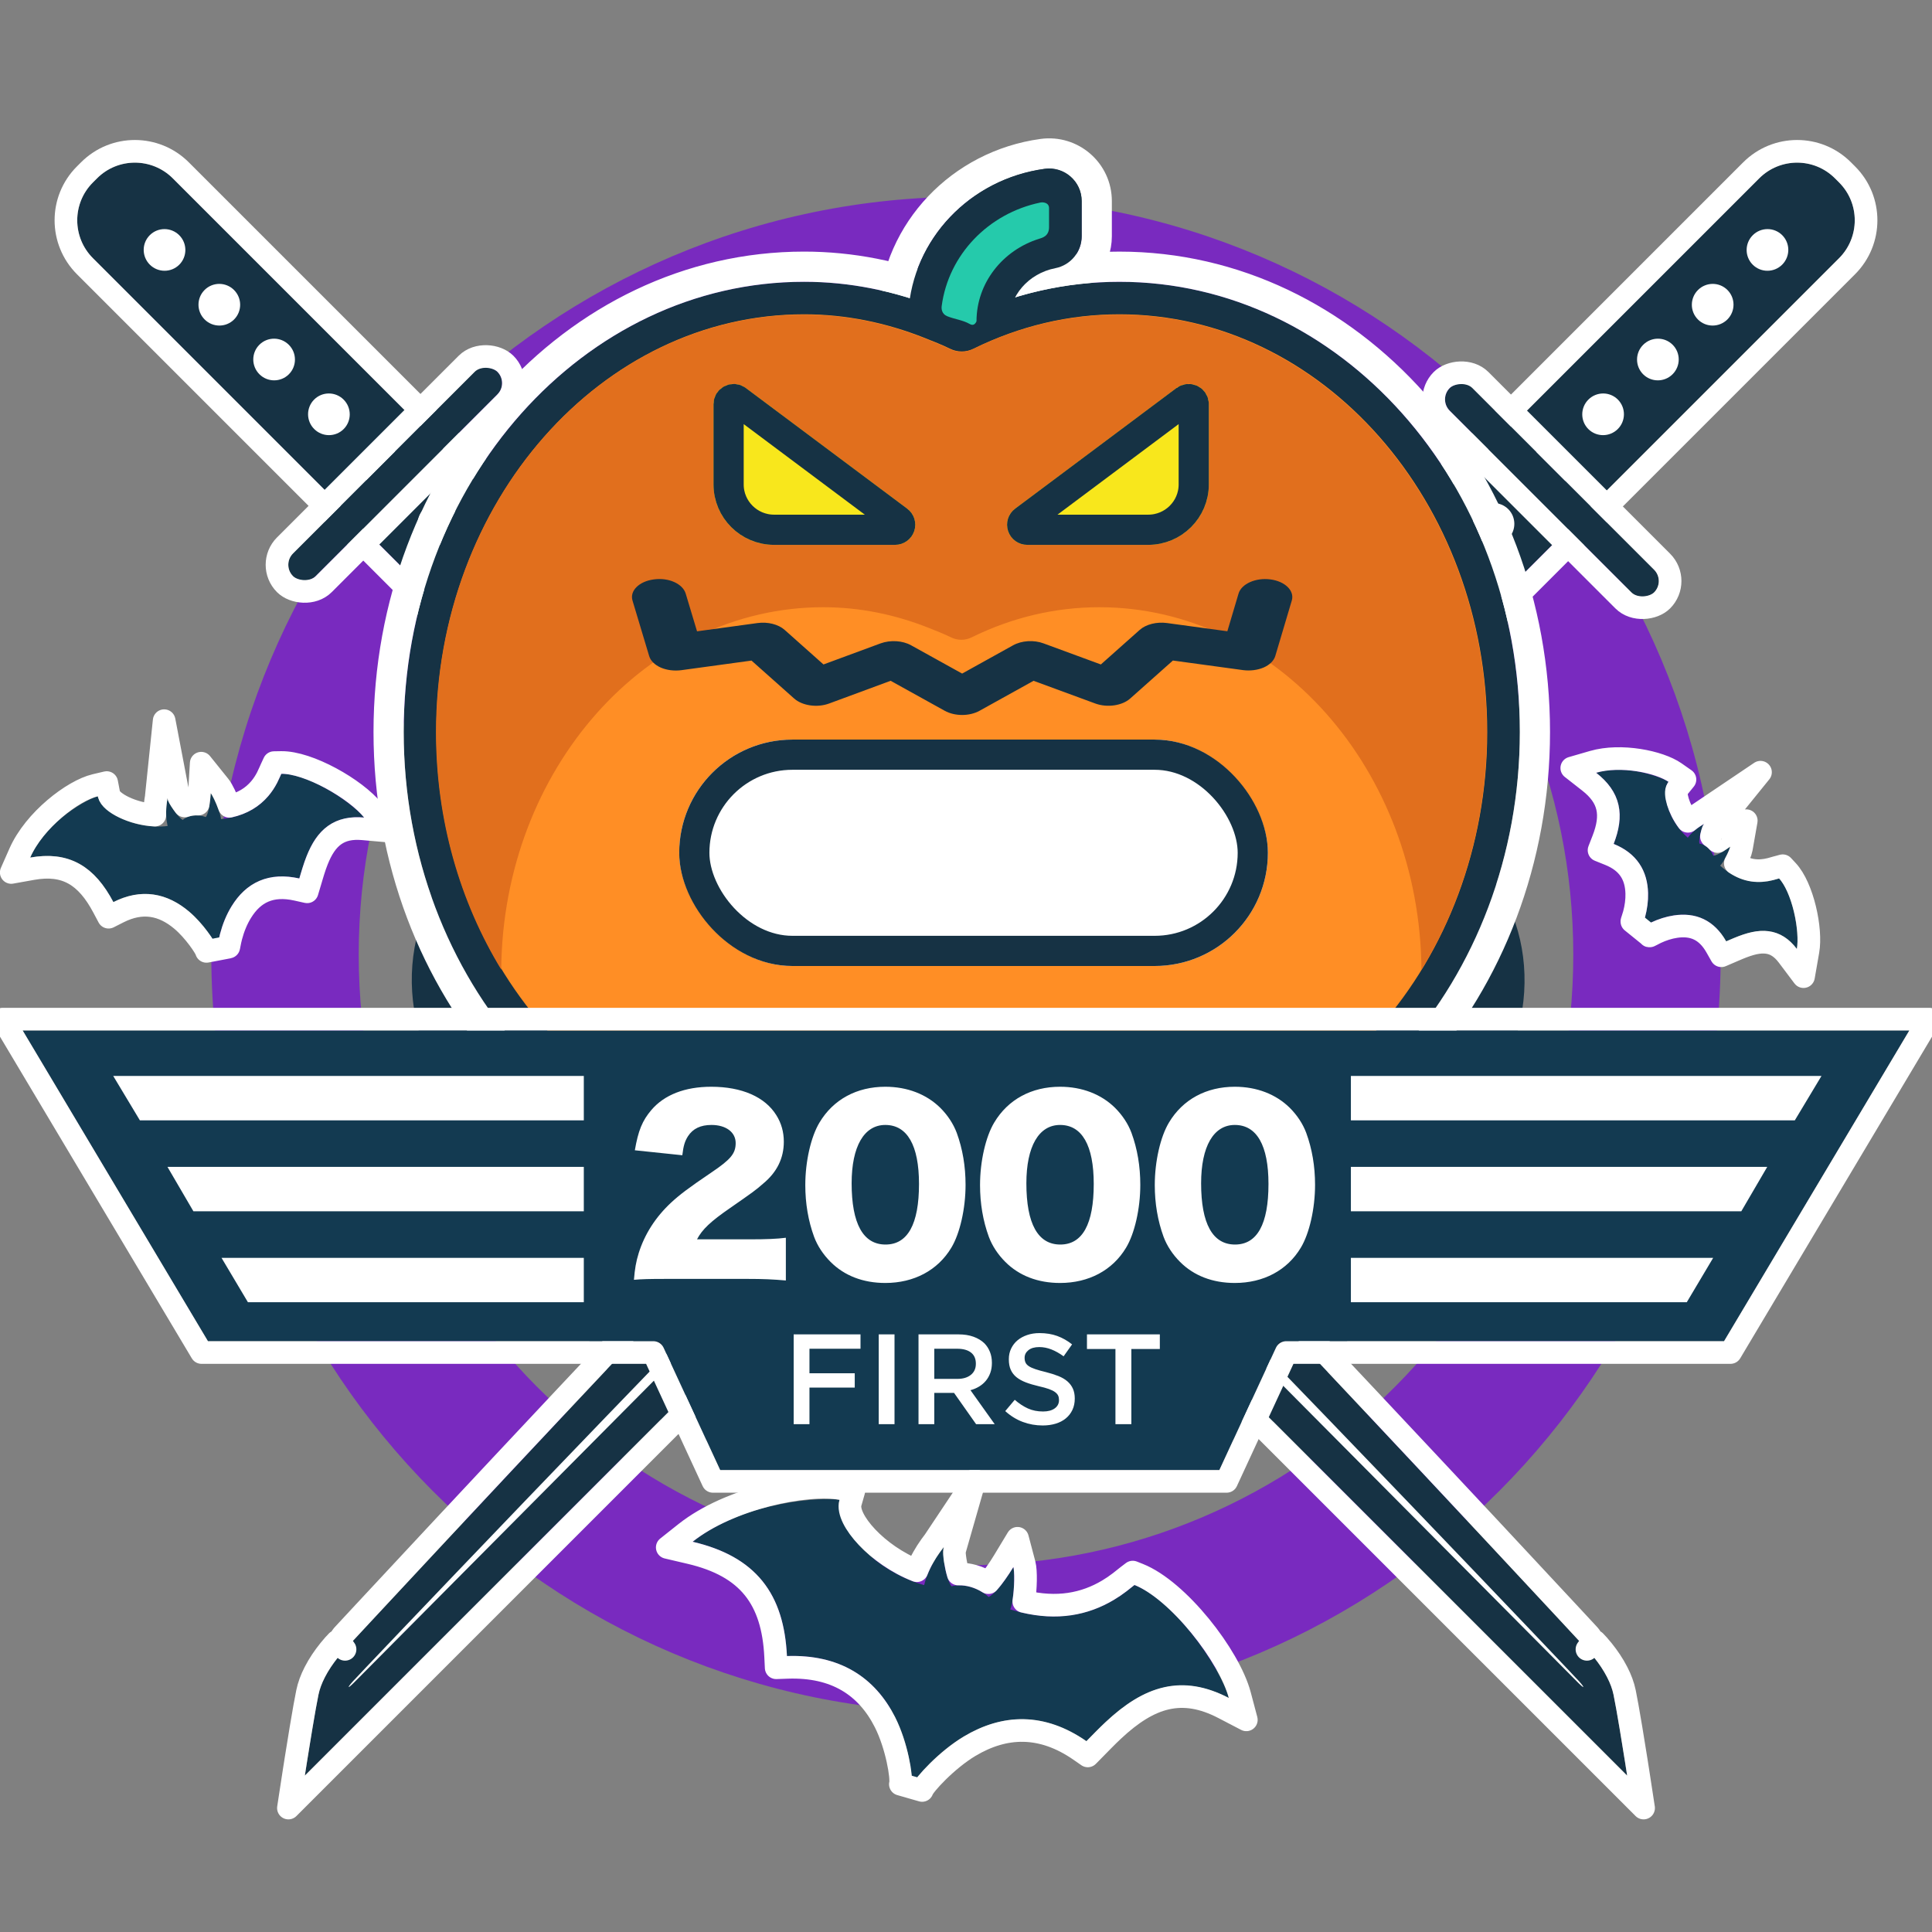 <svg xmlns="http://www.w3.org/2000/svg" width="128" height="128" viewBox="0 0 128 128" xmlns:xlink="http://www.w3.org/1999/xlink">
  <rect x="0" y="0" width="128" height="128" fill="#808080" stroke="none"/>
  <defs>
    <path id="a" d="M63.501,92.769 C64.055,92.505 64.87,91.23 65.14,90.784 C65.247,91.188 65.194,93.025 64.93,93.594 C69.76,95.096 72.469,92.504 73.163,91.975 C75.843,93.042 78.883,97.469 79.412,99.46 C74.837,97.079 71.844,100.429 69.978,102.324 C63.644,97.928 58.517,104.874 58.372,105.381 C58.533,104.818 58.085,96.406 50.137,96.684 C49.955,92.954 48.438,90.177 43.888,89.111 C47.288,86.415 52.524,86.135 53.62,86.333 C53.188,87.841 55.669,90.964 59.227,91.984 C59.557,90.63 60.391,89.663 60.527,89.46 C60.395,89.92 60.673,91.567 61.038,92.062 C61.777,91.873 62.756,92.101 63.501,92.769 Z M111.513,43.658 C111.807,43.643 112.423,43.212 112.631,43.057 C112.595,43.265 112.195,44.104 111.964,44.317 C113.752,45.948 115.459,45.274 115.87,45.164 C116.814,46.177 117.225,48.814 117.047,49.838 C115.549,47.849 113.563,48.818 112.364,49.333 C110.516,46.072 106.867,48.29 106.7,48.496 C106.885,48.267 108.416,44.29 104.909,42.877 C105.595,41.116 105.506,39.538 103.75,38.163 C105.778,37.575 108.109,38.461 108.543,38.765 C108.046,39.379 108.483,41.304 109.819,42.466 C110.239,41.904 110.8,41.618 110.9,41.55 C110.749,41.738 110.532,42.553 110.588,42.853 C110.948,42.909 111.326,43.205 111.513,43.658 Z M11.636,41.097 C11.861,40.804 11.943,39.844 11.963,39.513 C12.135,39.727 12.623,40.83 12.641,41.233 C15.676,40.929 16.41,38.719 16.637,38.233 C18.386,38.203 21.277,40.078 22.125,41.13 C18.98,40.849 18.306,43.579 17.83,45.167 C13.167,44.126 12.352,49.52 12.416,49.856 C12.345,49.482 9.733,44.599 5.513,46.732 C4.363,44.562 2.76,43.289 -2.33146835e-15,43.782 C1.078,41.34 3.831,39.877 4.479,39.723 C4.671,40.726 6.892,41.965 9.104,41.69 C8.901,40.804 9.079,40.023 9.095,39.869 C9.153,40.175 9.768,41.084 10.105,41.288 C10.451,40.993 11.045,40.885 11.636,41.097 Z"/>
    <path id="b" d="M5.12,3.553 C5.12,1.591 6.707,0 8.664,0 L9.059,0 C11.016,0 12.603,1.59 12.603,3.553 L12.603,47.784 L5.12,47.784 L5.12,3.553 Z"/>
    <path id="c" d="M0,0 L6.302,0 C6.302,0 6.165,16.61 5.504,42.956 C4.843,69.302 4.032,90.533 4.032,90.533 C4.032,90.533 4.032,92.57 3.151,93.904 C2.27,95.239 0,98.332 0,98.332 L0,0 Z"/>
    <rect id="d" width="17.723" height="1.975" y="47.389" rx=".987"/>
    <path id="e" d="M5.12,3.553 C5.12,1.591 6.707,0 8.664,0 L9.059,0 C11.016,0 12.603,1.59 12.603,3.553 L12.603,47.784 L5.12,47.784 L5.12,3.553 Z"/>
    <path id="f" d="M0,0 L6.302,0 C6.302,0 6.165,16.61 5.504,42.956 C4.843,69.302 4.032,90.533 4.032,90.533 C4.032,90.533 4.032,92.57 3.151,93.904 C2.27,95.239 0,98.332 0,98.332 L0,0 Z"/>
    <rect id="g" width="17.723" height="1.975" y="47.389" rx=".987"/>
    <rect id="h" width="19.149" height="2.126" x=".461" y=".654" rx="1.063"/>
    <rect id="i" width="19.149" height="2.126" x=".536" y=".361" rx="1.063"/>
    <path id="j" d="M44.92,4.6 C44.92,5.63 44.189,6.516 43.175,6.714 C41.394,7.061 40.114,8.543 40.114,10.234 L40.114,10.598 C40.114,12.152 38.513,13.195 37.085,12.571 C36.475,12.304 35.808,12.075 35.005,11.848 C34.029,11.572 33.376,10.656 33.437,9.647 C33.729,4.783 37.531,0.81 42.464,0.132 C43.763,-0.046 44.92,0.959 44.92,2.266 L44.92,4.6 Z"/>
    <path id="k" d="M36.976,10.031 C40.294,8.43 43.812,7.616 47.42,7.616 C62.118,7.616 73.95,21.051 73.95,37.44 C73.95,53.829 62.118,67.265 47.42,67.265 L26.533,67.265 C11.835,67.265 0.003,53.83 0.003,37.44 C0.003,21.051 11.835,7.615 26.533,7.615 C29.524,7.615 32.481,8.203 35.362,9.352 C36.235,9.7 36.592,9.848 36.976,10.031 Z"/>
    <path id="l" d="M41.314,25.044 C40.738,25.044 40.228,24.677 40.046,24.133 C39.863,23.589 40.051,22.989 40.512,22.645 L51.206,14.651 C51.611,14.346 52.155,14.302 52.606,14.524 C53.059,14.751 53.345,15.211 53.345,15.716 L53.345,21.046 C53.345,23.25 51.546,25.044 49.334,25.044 L41.314,25.044 Z M32.56,25.044 L24.539,25.044 C22.328,25.044 20.529,23.25 20.529,21.046 L20.529,15.716 C20.529,15.211 20.815,14.751 21.268,14.524 C21.718,14.302 22.262,14.346 22.667,14.651 L33.361,22.645 C33.822,22.989 34.01,23.589 33.827,24.133 C33.646,24.677 33.135,25.044 32.56,25.044 Z"/>
    <path id="m" d="M84.736,83.858 L114.223,83.858 L126.5,63.27 L1.5,63.27 L13.777,83.858 L43.764,83.858 L47.713,92.395 L80.787,92.395 L84.736,83.858 Z"/>
    <rect id="n" width="39" height="15" rx="7.5"/>
  </defs>
  <g fill="none" fill-rule="evenodd">
    <rect width="128" height="128"/>
    <g transform="translate(0 5)">
      <g fill-rule="nonzero" transform="translate(2 8.034)">
        <path fill="#792ABF" d="M62,90.664 C84.211,90.664 102.234,72.563 102.234,50.215 C102.234,27.866 84.211,9.766 62,9.766 C39.789,9.766 21.766,27.866 21.766,50.215 C21.766,72.563 39.789,90.664 62,90.664 Z M62,100.429 C34.386,100.429 12,77.947 12,50.215 C12,22.482 34.386,0 62,0 C89.614,0 112,22.482 112,50.215 C112,77.947 89.614,100.429 62,100.429 Z"/>
        <g stroke-linecap="round" stroke-linejoin="round">
          <use fill="#133A51" fill-rule="evenodd" xlink:href="#a"/>
          <path stroke="#FFFFFF" stroke-width="1.5" d="M63.484,91.82 C63.776,91.495 64.171,90.938 64.498,90.396 L65.413,88.881 L65.865,90.592 C65.987,91.052 65.964,92.199 65.828,93.064 C68.032,93.595 69.844,93.249 71.4,92.325 C71.679,92.159 71.933,91.985 72.189,91.789 C72.321,91.688 72.667,91.41 72.708,91.378 L73.046,91.121 L73.441,91.278 C76.061,92.321 79.444,96.66 80.137,99.267 L80.573,100.91 L79.066,100.125 C76.312,98.692 74.168,99.355 71.766,101.601 C71.559,101.794 71.352,101.997 71.112,102.239 C70.976,102.376 70.538,102.824 70.512,102.85 L70.069,103.3 L69.55,102.94 C67.023,101.186 64.578,101.259 62.239,102.658 C60.731,103.559 59.194,105.233 59.093,105.588 L57.651,105.174 C57.769,104.763 57.409,102.598 56.627,101.057 C55.418,98.674 53.355,97.322 50.163,97.433 L49.424,97.459 L49.388,96.72 C49.201,92.906 47.581,90.747 43.717,89.841 L42.207,89.487 L43.422,88.523 C46.33,86.217 51.432,85.175 53.754,85.595 L54.569,85.743 L54.341,86.54 C54.03,87.625 56.116,90.001 58.745,91.029 C58.863,90.726 59.005,90.432 59.166,90.145 C59.318,89.874 59.478,89.627 59.651,89.384 C59.733,89.27 59.9,89.048 59.903,89.044 L62.576,85.033 L61.248,89.666 C61.19,89.867 61.326,90.723 61.487,91.249 C62.158,91.231 62.866,91.431 63.484,91.82 Z M111.793,42.72 C111.92,42.64 112.064,42.544 112.185,42.454 L113.695,41.338 L113.37,43.187 C113.331,43.408 113.166,43.799 112.969,44.158 C113.754,44.682 114.511,44.746 115.303,44.545 C115.401,44.521 115.668,44.442 115.675,44.44 L116.11,44.323 L116.418,44.653 C117.433,45.742 118.038,48.522 117.785,49.967 L117.488,51.671 L116.448,50.289 C116.033,49.739 115.59,49.473 115.084,49.406 C114.553,49.336 113.971,49.472 113.17,49.804 C113.091,49.836 113.012,49.87 112.911,49.914 C112.784,49.969 112.784,49.969 112.66,50.022 L112.043,50.287 L111.712,49.703 C111.063,48.557 110.157,48.186 109.012,48.356 C108.572,48.422 108.124,48.567 107.715,48.76 C107.477,48.872 107.243,49.017 107.283,48.968 L106.117,48.024 C106.092,48.055 106.194,47.796 106.267,47.526 C106.386,47.082 106.452,46.608 106.439,46.151 C106.407,44.956 105.876,44.075 104.629,43.573 L103.941,43.296 L104.21,42.605 C104.857,40.944 104.631,39.806 103.287,38.753 L102.134,37.85 L103.541,37.442 C105.399,36.904 107.954,37.438 108.973,38.15 L109.633,38.612 L109.126,39.237 C108.927,39.483 109.198,40.541 109.83,41.379 C109.949,41.279 110.073,41.188 110.2,41.104 C110.314,41.028 110.504,40.913 110.481,40.929 L114.638,38.127 L111.483,42.022 C111.471,42.037 111.425,42.207 111.386,42.376 C111.533,42.47 111.671,42.586 111.793,42.72 Z M11.129,40.24 C11.165,40.012 11.199,39.724 11.214,39.468 L11.331,37.53 L12.547,39.043 C12.736,39.277 13.01,39.857 13.194,40.387 C14.074,40.191 14.723,39.784 15.208,39.216 C15.403,38.988 15.562,38.743 15.699,38.478 C15.783,38.316 16.002,37.818 15.957,37.916 L16.154,37.491 L16.624,37.483 C18.435,37.452 21.557,39.23 22.709,40.659 L23.817,42.034 L22.058,41.877 C20.472,41.735 19.619,42.435 19.012,43.961 C18.925,44.179 18.844,44.412 18.759,44.683 C18.726,44.79 18.692,44.9 18.651,45.038 C18.599,45.213 18.57,45.313 18.549,45.382 L18.349,46.051 L17.667,45.899 C15.948,45.515 14.789,46.093 13.989,47.389 C13.684,47.882 13.455,48.451 13.305,49.025 C13.212,49.381 13.16,49.75 13.153,49.716 L11.68,49.997 C11.638,49.777 10.859,48.619 10.037,47.928 C8.789,46.877 7.418,46.609 5.851,47.401 L5.195,47.733 L4.85,47.083 C3.718,44.947 2.336,44.127 0.132,44.521 L-1.255,44.769 L-0.686,43.48 C0.279,41.293 2.834,39.342 4.306,38.993 L5.069,38.813 L5.216,39.583 C5.322,40.137 6.778,40.893 8.258,40.97 C8.249,40.665 8.268,40.364 8.308,40.061 C8.322,39.961 8.35,39.786 8.349,39.792 L8.876,34.713 L9.832,39.729 C9.846,39.803 10.055,40.121 10.24,40.364 C10.517,40.267 10.82,40.225 11.129,40.24 Z"/>
        </g>
        <path fill="#163244" d="M60.572,57.869 L60.588,71.63 C60.588,71.63 60.9,77.089 53.559,81.346 C47.916,84.617 40.829,82.421 37.317,76.312 C35.392,72.962 34.922,68.768 36.042,65.229 C32.43,64.433 29.048,61.928 27.122,58.578 C23.61,52.469 25.26,45.207 30.903,41.935 C38.439,37.566 43.559,40.83 43.559,40.83 L54.9,47.686 C54.631,48.48 54.485,49.33 54.485,50.215 C54.485,51.084 54.626,51.92 54.886,52.701 C54.07,52.235 53.037,52.204 52.165,52.709 C50.857,53.468 50.409,55.147 51.164,56.461 C51.919,57.774 53.591,58.224 54.899,57.466 C55.741,56.978 56.227,56.108 56.265,55.2 C57.348,56.52 58.853,57.479 60.572,57.869 Z M69.651,47.558 L80.728,40.86 C80.728,40.86 85.849,37.597 93.385,41.966 C99.027,45.238 100.677,52.5 97.165,58.609 C95.239,61.958 91.858,64.464 88.245,65.26 C89.365,68.799 88.896,72.993 86.97,76.343 C83.458,82.452 76.371,84.648 70.729,81.376 C63.387,77.12 63.699,71.661 63.699,71.661 L63.715,57.932 C65.417,57.619 66.926,56.751 68.051,55.523 C68.17,56.322 68.637,57.061 69.388,57.497 C70.696,58.255 72.368,57.805 73.123,56.491 C73.878,55.178 73.43,53.498 72.122,52.74 C71.372,52.305 70.503,52.268 69.755,52.563 C69.986,51.821 70.11,51.033 70.11,50.215 C70.11,49.282 69.948,48.387 69.651,47.558 Z M56.332,45.149 L45.016,38.862 C45.016,38.862 39.642,36.04 39.642,27.301 C39.642,20.758 45.079,15.692 52.103,15.692 C55.954,15.692 59.806,17.381 62.298,20.125 C64.79,17.381 68.642,15.692 72.493,15.692 C79.517,15.692 84.954,20.758 84.954,27.301 C84.954,35.814 80.091,38.273 80.091,38.273 L68.243,45.124 C67.162,43.852 65.684,42.931 64.001,42.556 C64.63,42.052 65.032,41.277 65.032,40.407 C65.032,38.89 63.808,37.661 62.298,37.661 C60.788,37.661 59.564,38.89 59.564,40.407 C59.564,41.277 59.966,42.052 60.595,42.556 C58.901,42.934 57.415,43.864 56.332,45.149 Z M62.298,54.53 C59.925,54.53 58.001,52.598 58.001,50.215 C58.001,47.831 59.925,45.899 62.298,45.899 C64.671,45.899 66.595,47.831 66.595,50.215 C66.595,52.598 64.671,54.53 62.298,54.53 Z"/>
      </g>
      <g transform="rotate(-45 15.968 6.576)">
        <use fill="#163244" xlink:href="#b"/>
        <path stroke="#FFFFFF" stroke-width="1.5" d="M4.37,3.553 C4.37,1.177 6.292,-0.75 8.664,-0.75 L9.059,-0.75 C11.431,-0.75 13.353,1.176 13.353,3.553 L13.353,48.534 L4.37,48.534 L4.37,3.553 Z"/>
        <path fill="#FFFFFF" d="M8.862,7.898 C8.1,7.898 7.483,7.279 7.483,6.516 C7.483,5.753 8.1,5.134 8.862,5.134 C9.623,5.134 10.24,5.753 10.24,6.516 C10.24,7.279 9.623,7.898 8.862,7.898 Z M8.862,13.032 C8.1,13.032 7.483,12.413 7.483,11.65 C7.483,10.886 8.1,10.268 8.862,10.268 C9.623,10.268 10.24,10.886 10.24,11.65 C10.24,12.413 9.623,13.032 8.862,13.032 Z M8.862,18.166 C8.1,18.166 7.483,17.547 7.483,16.784 C7.483,16.02 8.1,15.401 8.862,15.401 C9.623,15.401 10.24,16.02 10.24,16.784 C10.24,17.547 9.623,18.166 8.862,18.166 Z M8.862,23.3 C8.1,23.3 7.483,22.681 7.483,21.917 C7.483,21.154 8.1,20.535 8.862,20.535 C9.623,20.535 10.24,21.154 10.24,21.917 C10.24,22.681 9.623,23.3 8.862,23.3 Z M8.862,28.433 C8.1,28.433 7.483,27.815 7.483,27.051 C7.483,26.288 8.1,25.669 8.862,25.669 C9.623,25.669 10.24,26.288 10.24,27.051 C10.24,27.815 9.623,28.433 8.862,28.433 Z M8.862,33.567 C8.1,33.567 7.483,32.948 7.483,32.185 C7.483,31.422 8.1,30.803 8.862,30.803 C9.623,30.803 10.24,31.422 10.24,32.185 C10.24,32.948 9.623,33.567 8.862,33.567 Z M8.862,38.701 C8.1,38.701 7.483,38.082 7.483,37.319 C7.483,36.555 8.1,35.937 8.862,35.937 C9.623,35.937 10.24,36.555 10.24,37.319 C10.24,38.082 9.623,38.701 8.862,38.701 Z M8.862,43.835 C8.1,43.835 7.483,43.216 7.483,42.453 C7.483,41.689 8.1,41.07 8.862,41.07 C9.623,41.07 10.24,41.689 10.24,42.453 C10.24,43.216 9.623,43.835 8.862,43.835 Z"/>
        <g transform="translate(5.908 48.179)">
          <g stroke-linecap="round" stroke-linejoin="round">
            <use fill="#163244" xlink:href="#c"/>
            <path stroke="#FFFFFF" stroke-width="1.5" d="M-0.75,-0.75 L7.058,-0.75 L7.052,0.006 C7.05,0.136 7.048,0.393 7.044,0.773 C7.038,1.405 7.03,2.154 7.02,3.016 C6.991,5.478 6.952,8.351 6.9,11.61 C6.754,20.919 6.543,31.446 6.254,42.975 C6.154,46.95 6.048,50.947 5.935,54.948 C5.683,63.927 5.412,72.528 5.142,80.45 C5.047,83.223 4.959,85.713 4.88,87.882 C4.853,88.642 4.828,89.307 4.807,89.873 C4.794,90.212 4.786,90.444 4.032,90.533 L4.782,90.533 C4.782,90.699 4.769,90.972 4.732,91.317 C4.67,91.892 4.559,92.469 4.383,93.015 C4.228,93.498 4.029,93.936 3.777,94.318 C3.48,94.767 3.018,95.43 2.43,96.253 C2.394,96.304 2.394,96.304 2.357,96.355 C1.974,96.892 1.563,97.461 1.153,98.025 C0.906,98.364 0.714,98.626 0.605,98.776 L-0.75,100.622 L-0.75,-0.75 Z"/>
          </g>
          <path fill="#FFFFFF" d="M2.363,0 L3.491,0 C3.491,0 3.345,15.817 3.097,40.576 C2.85,65.335 2.2,91.112 2.165,91.686 C2.13,92.26 2.055,92.292 2.055,91.67 C2.055,90.469 2.363,0 2.363,0 Z"/>
        </g>
        <g>
          <use fill="#163244" xlink:href="#d"/>
          <rect width="19.223" height="3.475" x="-.75" y="46.639" stroke="#FFFFFF" stroke-width="1.5" rx="1.737"/>
        </g>
      </g>
      <g transform="scale(-1 1) rotate(-45 -48.032 161.086)">
        <use fill="#163244" xlink:href="#e"/>
        <path stroke="#FFFFFF" stroke-width="1.5" d="M4.37,3.553 C4.37,1.177 6.292,-0.75 8.664,-0.75 L9.059,-0.75 C11.431,-0.75 13.353,1.176 13.353,3.553 L13.353,48.534 L4.37,48.534 L4.37,3.553 Z"/>
        <path fill="#FFFFFF" d="M8.862,7.898 C8.1,7.898 7.483,7.279 7.483,6.516 C7.483,5.753 8.1,5.134 8.862,5.134 C9.623,5.134 10.24,5.753 10.24,6.516 C10.24,7.279 9.623,7.898 8.862,7.898 Z M8.862,13.032 C8.1,13.032 7.483,12.413 7.483,11.65 C7.483,10.886 8.1,10.268 8.862,10.268 C9.623,10.268 10.24,10.886 10.24,11.65 C10.24,12.413 9.623,13.032 8.862,13.032 Z M8.862,18.166 C8.1,18.166 7.483,17.547 7.483,16.784 C7.483,16.02 8.1,15.401 8.862,15.401 C9.623,15.401 10.24,16.02 10.24,16.784 C10.24,17.547 9.623,18.166 8.862,18.166 Z M8.862,23.3 C8.1,23.3 7.483,22.681 7.483,21.917 C7.483,21.154 8.1,20.535 8.862,20.535 C9.623,20.535 10.24,21.154 10.24,21.917 C10.24,22.681 9.623,23.3 8.862,23.3 Z M8.862,28.433 C8.1,28.433 7.483,27.815 7.483,27.051 C7.483,26.288 8.1,25.669 8.862,25.669 C9.623,25.669 10.24,26.288 10.24,27.051 C10.24,27.815 9.623,28.433 8.862,28.433 Z M8.862,33.567 C8.1,33.567 7.483,32.948 7.483,32.185 C7.483,31.422 8.1,30.803 8.862,30.803 C9.623,30.803 10.24,31.422 10.24,32.185 C10.24,32.948 9.623,33.567 8.862,33.567 Z M8.862,38.701 C8.1,38.701 7.483,38.082 7.483,37.319 C7.483,36.555 8.1,35.937 8.862,35.937 C9.623,35.937 10.24,36.555 10.24,37.319 C10.24,38.082 9.623,38.701 8.862,38.701 Z M8.862,43.835 C8.1,43.835 7.483,43.216 7.483,42.453 C7.483,41.689 8.1,41.07 8.862,41.07 C9.623,41.07 10.24,41.689 10.24,42.453 C10.24,43.216 9.623,43.835 8.862,43.835 Z"/>
        <g transform="translate(5.908 48.179)">
          <g stroke-linecap="round" stroke-linejoin="round">
            <use fill="#163244" xlink:href="#f"/>
            <path stroke="#FFFFFF" stroke-width="1.5" d="M-0.75,-0.75 L7.058,-0.75 L7.052,0.006 C7.05,0.136 7.048,0.393 7.044,0.773 C7.038,1.405 7.03,2.154 7.02,3.016 C6.991,5.478 6.952,8.351 6.9,11.61 C6.754,20.919 6.543,31.446 6.254,42.975 C6.154,46.95 6.048,50.947 5.935,54.948 C5.683,63.927 5.412,72.528 5.142,80.45 C5.047,83.223 4.959,85.713 4.88,87.882 C4.853,88.642 4.828,89.307 4.807,89.873 C4.794,90.212 4.786,90.444 4.032,90.533 L4.782,90.533 C4.782,90.699 4.769,90.972 4.732,91.317 C4.67,91.892 4.559,92.469 4.383,93.015 C4.228,93.498 4.029,93.936 3.777,94.318 C3.48,94.767 3.018,95.43 2.43,96.253 C2.394,96.304 2.394,96.304 2.357,96.355 C1.974,96.892 1.563,97.461 1.153,98.025 C0.906,98.364 0.714,98.626 0.605,98.776 L-0.75,100.622 L-0.75,-0.75 Z"/>
          </g>
          <path fill="#FFFFFF" d="M2.363,0 L3.491,0 C3.491,0 3.345,15.817 3.097,40.576 C2.85,65.335 2.2,91.112 2.165,91.686 C2.13,92.26 2.055,92.292 2.055,91.67 C2.055,90.469 2.363,0 2.363,0 Z"/>
        </g>
        <g>
          <use fill="#163244" xlink:href="#g"/>
          <rect width="19.223" height="3.475" x="-.75" y="46.639" stroke="#FFFFFF" stroke-width="1.5" rx="1.737"/>
        </g>
      </g>
      <g transform="translate(18 6)">
        <g transform="matrix(-1 0 0 1 94 11.615)">
          <g transform="rotate(-45 19.442 6.82)">
            <use fill="#163244" xlink:href="#h"/>
            <rect width="20.649" height="3.626" x="-.289" y="-.096" stroke="#FFFFFF" stroke-width="1.5" rx="1.813"/>
          </g>
          <g transform="scale(-1 1) rotate(-45 -28.967 120.9)">
            <use fill="#163244" xlink:href="#i"/>
            <rect width="20.649" height="3.626" x="-.214" y="-.389" stroke="#FFFFFF" stroke-width="1.5" rx="1.813"/>
          </g>
        </g>
        <g fill-rule="nonzero" transform="translate(8.743 .054)">
          <use fill="#163244" fill-rule="evenodd" xlink:href="#j"/>
          <path stroke="#FFFFFF" stroke-width="2" d="M45.92,4.6 C45.92,6.109 44.849,7.406 43.366,7.695 C42.048,7.952 41.114,9.029 41.114,10.234 L41.114,10.598 C41.114,12.875 38.772,14.4 36.684,13.487 C36.13,13.245 35.509,13.029 34.733,12.81 C33.305,12.407 32.35,11.066 32.439,9.587 C32.759,4.254 36.914,-0.114 42.328,-0.858 C44.227,-1.119 45.92,0.352 45.92,2.266 L45.92,4.6 Z"/>
          <use fill="#163244" fill-rule="evenodd" xlink:href="#k"/>
          <path stroke="#FFFFFF" stroke-width="2" d="M36.969,8.929 C40.298,7.396 43.817,6.616 47.42,6.616 C62.658,6.616 74.95,20.477 74.95,37.44 C74.95,54.403 62.658,68.265 47.42,68.265 L26.533,68.265 C11.295,68.265 -0.997,54.403 -0.997,37.44 C-0.997,20.477 11.295,6.615 26.533,6.615 C29.64,6.615 32.723,7.223 35.732,8.423 C36.328,8.66 36.685,8.806 36.969,8.929 Z"/>
          <path fill="#163244" d="M44.92,4.6 C44.92,5.63 44.189,6.516 43.175,6.714 C41.394,7.061 40.114,8.543 40.114,10.234 L40.114,10.598 C40.114,12.152 38.513,13.195 37.085,12.571 C36.475,12.304 35.808,12.075 35.005,11.848 C34.029,11.572 33.376,10.656 33.437,9.647 C33.729,4.783 37.531,0.81 42.464,0.132 C43.763,-0.046 44.92,0.959 44.92,2.266 L44.92,4.6 Z"/>
          <path fill="#FF8E25" d="M47.42,65.111 L26.533,65.111 C13.095,65.111 2.164,52.698 2.164,37.44 C2.164,22.183 13.095,9.769 26.533,9.769 C29.284,9.769 31.969,10.319 34.551,11.348 C34.556,11.35 34.561,11.352 34.566,11.355 C35.115,11.574 35.665,11.786 36.203,12.051 C36.689,12.291 37.264,12.291 37.75,12.051 C40.825,10.538 44.078,9.769 47.42,9.769 C60.857,9.769 71.789,22.183 71.789,37.44 C71.789,52.698 60.857,65.111 47.42,65.111 Z"/>
          <path fill="#E16F1D" d="M6.465,53.181 C3.74,48.714 2.142,43.296 2.142,37.463 C2.142,22.205 13.074,9.792 26.511,9.792 C29.262,9.792 31.948,10.342 34.529,11.37 C34.534,11.373 34.539,11.375 34.544,11.377 C35.093,11.596 35.643,11.809 36.181,12.074 C36.668,12.313 37.242,12.313 37.728,12.074 C40.804,10.561 44.057,9.792 47.399,9.792 C60.836,9.792 71.767,22.205 71.767,37.463 C71.767,43.305 70.165,48.73 67.432,53.201 C67.334,39.935 57.8,29.176 46.094,29.176 C43.168,29.176 40.319,29.85 37.626,31.175 C37.2,31.385 36.697,31.385 36.271,31.175 C35.8,30.943 35.318,30.757 34.838,30.565 C34.833,30.563 34.829,30.561 34.824,30.559 C32.564,29.658 30.213,29.176 27.803,29.176 C16.103,29.176 6.573,39.924 6.465,53.181 Z"/>
          <path fill="#25CAAB" d="M42.759,3.998 C42.759,3.465 42.759,3.046 42.759,2.739 C42.759,2.366 42.369,2.326 42.178,2.366 C38.734,3.082 36.093,5.831 35.646,9.226 C35.623,9.407 35.646,9.749 36.013,9.897 C36.502,10.095 37.039,10.147 37.505,10.412 C37.701,10.523 37.85,10.464 37.953,10.234 C37.953,7.685 39.696,5.518 42.1,4.767 C42.315,4.7 42.759,4.592 42.759,3.998 Z"/>
          <g>
            <use fill="#F8E71C" fill-rule="evenodd" xlink:href="#l"/>
            <path stroke="#163244" stroke-width="2" d="M41.314,24.044 L49.334,24.044 C50.994,24.044 52.345,22.697 52.345,21.046 L52.345,15.716 C52.345,15.591 52.274,15.476 52.163,15.421 C52.046,15.363 51.906,15.375 51.805,15.451 L41.11,23.447 C40.995,23.532 40.949,23.68 40.995,23.816 C41.04,23.952 41.168,24.044 41.314,24.044 Z M32.56,24.044 C32.705,24.044 32.833,23.952 32.879,23.814 C32.924,23.68 32.878,23.532 32.762,23.446 L22.066,15.45 C21.967,15.375 21.827,15.363 21.715,15.419 C21.6,15.476 21.529,15.591 21.529,15.716 L21.529,21.046 C21.529,22.697 22.879,24.044 24.539,24.044 L32.56,24.044 Z"/>
          </g>
          <path fill="#163244" d="M57.425,27.333 C56.453,27.205 55.507,27.626 55.314,28.271 L54.572,30.769 L50.57,30.223 C49.887,30.132 49.182,30.308 48.766,30.678 L46.192,32.968 L42.398,31.573 C41.753,31.331 40.942,31.383 40.373,31.701 L37.001,33.572 L33.621,31.699 C33.053,31.382 32.246,31.335 31.593,31.573 L27.815,32.968 L25.244,30.68 C24.828,30.309 24.125,30.13 23.44,30.225 L19.438,30.773 L18.685,28.269 C18.49,27.625 17.558,27.194 16.572,27.334 C15.598,27.462 14.967,28.089 15.162,28.734 L16.267,32.414 C16.36,32.725 16.637,32.999 17.035,33.175 C17.434,33.349 17.923,33.407 18.392,33.348 L23.046,32.711 L25.874,35.227 C26.413,35.703 27.399,35.847 28.19,35.555 L32.263,34.05 L35.848,36.037 C36.181,36.222 36.592,36.315 37.001,36.315 C37.411,36.315 37.82,36.222 38.154,36.037 L41.733,34.051 L45.822,35.555 C46.609,35.844 47.599,35.703 48.134,35.226 L50.965,32.708 L55.622,33.344 C56.088,33.403 56.578,33.342 56.98,33.169 C57.378,32.994 57.656,32.719 57.748,32.408 L58.842,28.732 C59.033,28.086 58.399,27.461 57.425,27.333 Z"/>
        </g>
      </g>
      <g stroke-linecap="round" stroke-linejoin="round">
        <use fill="#133A51" xlink:href="#m"/>
        <path stroke="#FFFFFF" stroke-width="1.5" d="M85.215,84.608 L81.266,93.145 L47.234,93.145 L43.285,84.608 L13.351,84.608 L0.18,62.52 L127.82,62.52 L114.649,84.608 L85.215,84.608 Z"/>
      </g>
      <path fill="#FFFFFF" d="M38.679,66.283 L7.5,66.283 L9.268,69.226 L38.679,69.226 L38.679,66.283 Z M38.679,72.309 L11.095,72.309 L12.814,75.252 L38.679,75.252 L38.679,72.309 Z M38.679,78.335 L14.676,78.335 L16.426,81.277 L38.679,81.277 L38.679,78.335 Z"/>
      <path fill="#FFFFFF" d="M120.679,66.283 L89.5,66.283 L91.268,69.226 L120.679,69.226 L120.679,66.283 Z M120.679,72.309 L93.095,72.309 L94.814,75.252 L120.679,75.252 L120.679,72.309 Z M120.679,78.335 L96.676,78.335 L98.426,81.277 L120.679,81.277 L120.679,78.335 Z" transform="matrix(-1 0 0 1 210.179 0)"/>
      <g fill="#FFFFFF" transform="translate(52.5 82.356)">
        <path d="M0.083,1.05 L4.511,1.05 L4.511,2.002 L1.129,2.002 L1.129,3.626 L4.129,3.626 L4.129,4.577 L1.129,4.577 L1.129,7 L0.083,7 L0.083,1.05 Z M5.718,1.05 L6.764,1.05 L6.764,7 L5.718,7 L5.718,1.05 Z M10.929,3.999 C11.303,3.999 11.6,3.91 11.822,3.732 C12.043,3.553 12.153,3.311 12.153,3.005 L12.153,2.988 C12.153,2.665 12.045,2.42 11.83,2.253 C11.615,2.086 11.312,2.002 10.921,2.002 L9.399,2.002 L9.399,3.999 L10.929,3.999 Z M8.354,1.05 L11.005,1.05 C11.38,1.05 11.711,1.102 12,1.207 C12.289,1.312 12.53,1.458 12.723,1.645 C12.881,1.809 13.003,1.999 13.088,2.215 C13.173,2.43 13.216,2.668 13.216,2.929 L13.216,2.946 C13.216,3.189 13.18,3.409 13.109,3.604 C13.038,3.8 12.941,3.973 12.816,4.123 C12.691,4.273 12.543,4.4 12.37,4.505 C12.197,4.61 12.006,4.691 11.796,4.747 L13.402,7 L12.17,7 L10.708,4.926 L9.399,4.926 L9.399,7 L8.354,7 L8.354,1.05 Z M16.581,7.085 C16.122,7.085 15.683,7.007 15.264,6.851 C14.845,6.695 14.457,6.456 14.1,6.133 L14.729,5.385 C15.018,5.634 15.309,5.826 15.604,5.959 C15.899,6.092 16.233,6.159 16.607,6.159 C16.93,6.159 17.186,6.091 17.376,5.955 C17.566,5.818 17.661,5.637 17.661,5.41 L17.661,5.394 C17.661,5.286 17.643,5.191 17.606,5.109 C17.569,5.027 17.501,4.949 17.402,4.875 C17.303,4.801 17.167,4.733 16.994,4.671 C16.821,4.609 16.596,4.546 16.318,4.484 C16.001,4.41 15.719,4.327 15.472,4.233 C15.226,4.14 15.019,4.026 14.852,3.893 C14.685,3.76 14.557,3.597 14.469,3.405 C14.381,3.212 14.338,2.98 14.338,2.708 L14.338,2.691 C14.338,2.435 14.388,2.202 14.491,1.989 C14.593,1.777 14.733,1.595 14.911,1.445 C15.09,1.295 15.304,1.178 15.553,1.093 C15.802,1.007 16.074,0.965 16.369,0.965 C16.805,0.965 17.198,1.029 17.546,1.156 C17.895,1.284 18.222,1.469 18.528,1.713 L17.967,2.503 C17.695,2.305 17.426,2.154 17.16,2.049 C16.893,1.944 16.624,1.891 16.352,1.891 C16.046,1.891 15.808,1.959 15.638,2.095 C15.468,2.232 15.383,2.399 15.383,2.597 L15.383,2.614 C15.383,2.727 15.403,2.828 15.443,2.916 C15.482,3.004 15.554,3.083 15.659,3.154 C15.764,3.225 15.909,3.291 16.093,3.353 C16.277,3.416 16.511,3.481 16.794,3.549 C17.106,3.628 17.382,3.716 17.623,3.812 C17.864,3.909 18.063,4.026 18.222,4.165 C18.381,4.304 18.501,4.466 18.583,4.65 C18.665,4.834 18.706,5.048 18.706,5.292 L18.706,5.309 C18.706,5.586 18.654,5.835 18.549,6.056 C18.444,6.278 18.299,6.464 18.111,6.617 C17.924,6.771 17.701,6.887 17.44,6.966 C17.179,7.045 16.893,7.085 16.581,7.085 Z M21.401,2.019 L19.514,2.019 L19.514,1.05 L24.342,1.05 L24.342,2.019 L22.455,2.019 L22.455,7 L21.401,7 L21.401,2.019 Z"/>
      </g>
      <path fill="#FFFFFF" d="M49.503,79.73 C50.567,79.73 51.196,79.76 52.065,79.835 L52.065,77.005 C51.48,77.079 50.791,77.109 49.668,77.109 L46.179,77.109 C46.523,76.45 47.077,75.926 48.38,75.028 C49.908,73.964 50.058,73.859 50.552,73.425 C51.48,72.661 51.93,71.733 51.93,70.639 C51.93,69.995 51.765,69.411 51.435,68.887 C50.687,67.674 49.144,67 47.122,67 C45.37,67 44.007,67.539 43.153,68.543 C42.554,69.247 42.285,69.906 42.06,71.209 L45.205,71.538 C45.28,70.909 45.37,70.609 45.579,70.28 C45.909,69.771 46.418,69.531 47.137,69.531 C48.096,69.531 48.74,70.01 48.74,70.729 C48.74,71.418 48.425,71.808 47.137,72.676 C45.609,73.71 45.04,74.144 44.471,74.668 C43.423,75.642 42.704,76.78 42.315,78.023 C42.135,78.607 42.06,79.056 42,79.79 C42.554,79.745 42.899,79.73 44.247,79.73 L49.503,79.73 Z M58.654,80 C57.187,80 55.944,79.521 55.03,78.607 C54.536,78.113 54.161,77.544 53.937,76.945 C53.547,75.881 53.353,74.728 53.353,73.515 C53.353,71.942 53.727,70.31 54.296,69.366 C55.21,67.839 56.767,67 58.654,67 C60.107,67 61.38,67.494 62.294,68.393 C62.788,68.887 63.162,69.456 63.387,70.055 C63.776,71.119 63.971,72.272 63.971,73.5 C63.971,75.073 63.597,76.72 63.028,77.664 C62.129,79.161 60.556,80 58.654,80 Z M58.654,69.531 C57.247,69.531 56.423,70.954 56.423,73.395 C56.423,76.076 57.187,77.454 58.669,77.454 C60.137,77.454 60.886,76.106 60.886,73.44 C60.886,70.879 60.107,69.531 58.654,69.531 Z M70.232,80 C68.764,80 67.521,79.521 66.607,78.607 C66.113,78.113 65.738,77.544 65.514,76.945 C65.124,75.881 64.93,74.728 64.93,73.515 C64.93,71.942 65.304,70.31 65.873,69.366 C66.787,67.839 68.344,67 70.232,67 C71.684,67 72.957,67.494 73.871,68.393 C74.365,68.887 74.74,69.456 74.964,70.055 C75.354,71.119 75.548,72.272 75.548,73.5 C75.548,75.073 75.174,76.72 74.605,77.664 C73.706,79.161 72.134,80 70.232,80 Z M70.232,69.531 C68.824,69.531 68,70.954 68,73.395 C68,76.076 68.764,77.454 70.247,77.454 C71.714,77.454 72.463,76.106 72.463,73.44 C72.463,70.879 71.684,69.531 70.232,69.531 Z M81.809,80 C80.341,80 79.098,79.521 78.184,78.607 C77.69,78.113 77.316,77.544 77.091,76.945 C76.702,75.881 76.507,74.728 76.507,73.515 C76.507,71.942 76.881,70.31 77.45,69.366 C78.364,67.839 79.922,67 81.809,67 C83.262,67 84.535,67.494 85.448,68.393 C85.942,68.887 86.317,69.456 86.541,70.055 C86.931,71.119 87.126,72.272 87.126,73.5 C87.126,75.073 86.751,76.72 86.182,77.664 C85.283,79.161 83.711,80 81.809,80 Z M81.809,69.531 C80.401,69.531 79.577,70.954 79.577,73.395 C79.577,76.076 80.341,77.454 81.824,77.454 C83.291,77.454 84.04,76.106 84.04,73.44 C84.04,70.879 83.262,69.531 81.809,69.531 Z"/>
      <g transform="translate(45 44)">
        <use fill="#FFFFFF" xlink:href="#n"/>
        <rect width="37" height="13" x="1" y="1" stroke="#163244" stroke-width="2" rx="6.5"/>
      </g>
    </g>
  </g>
</svg>
